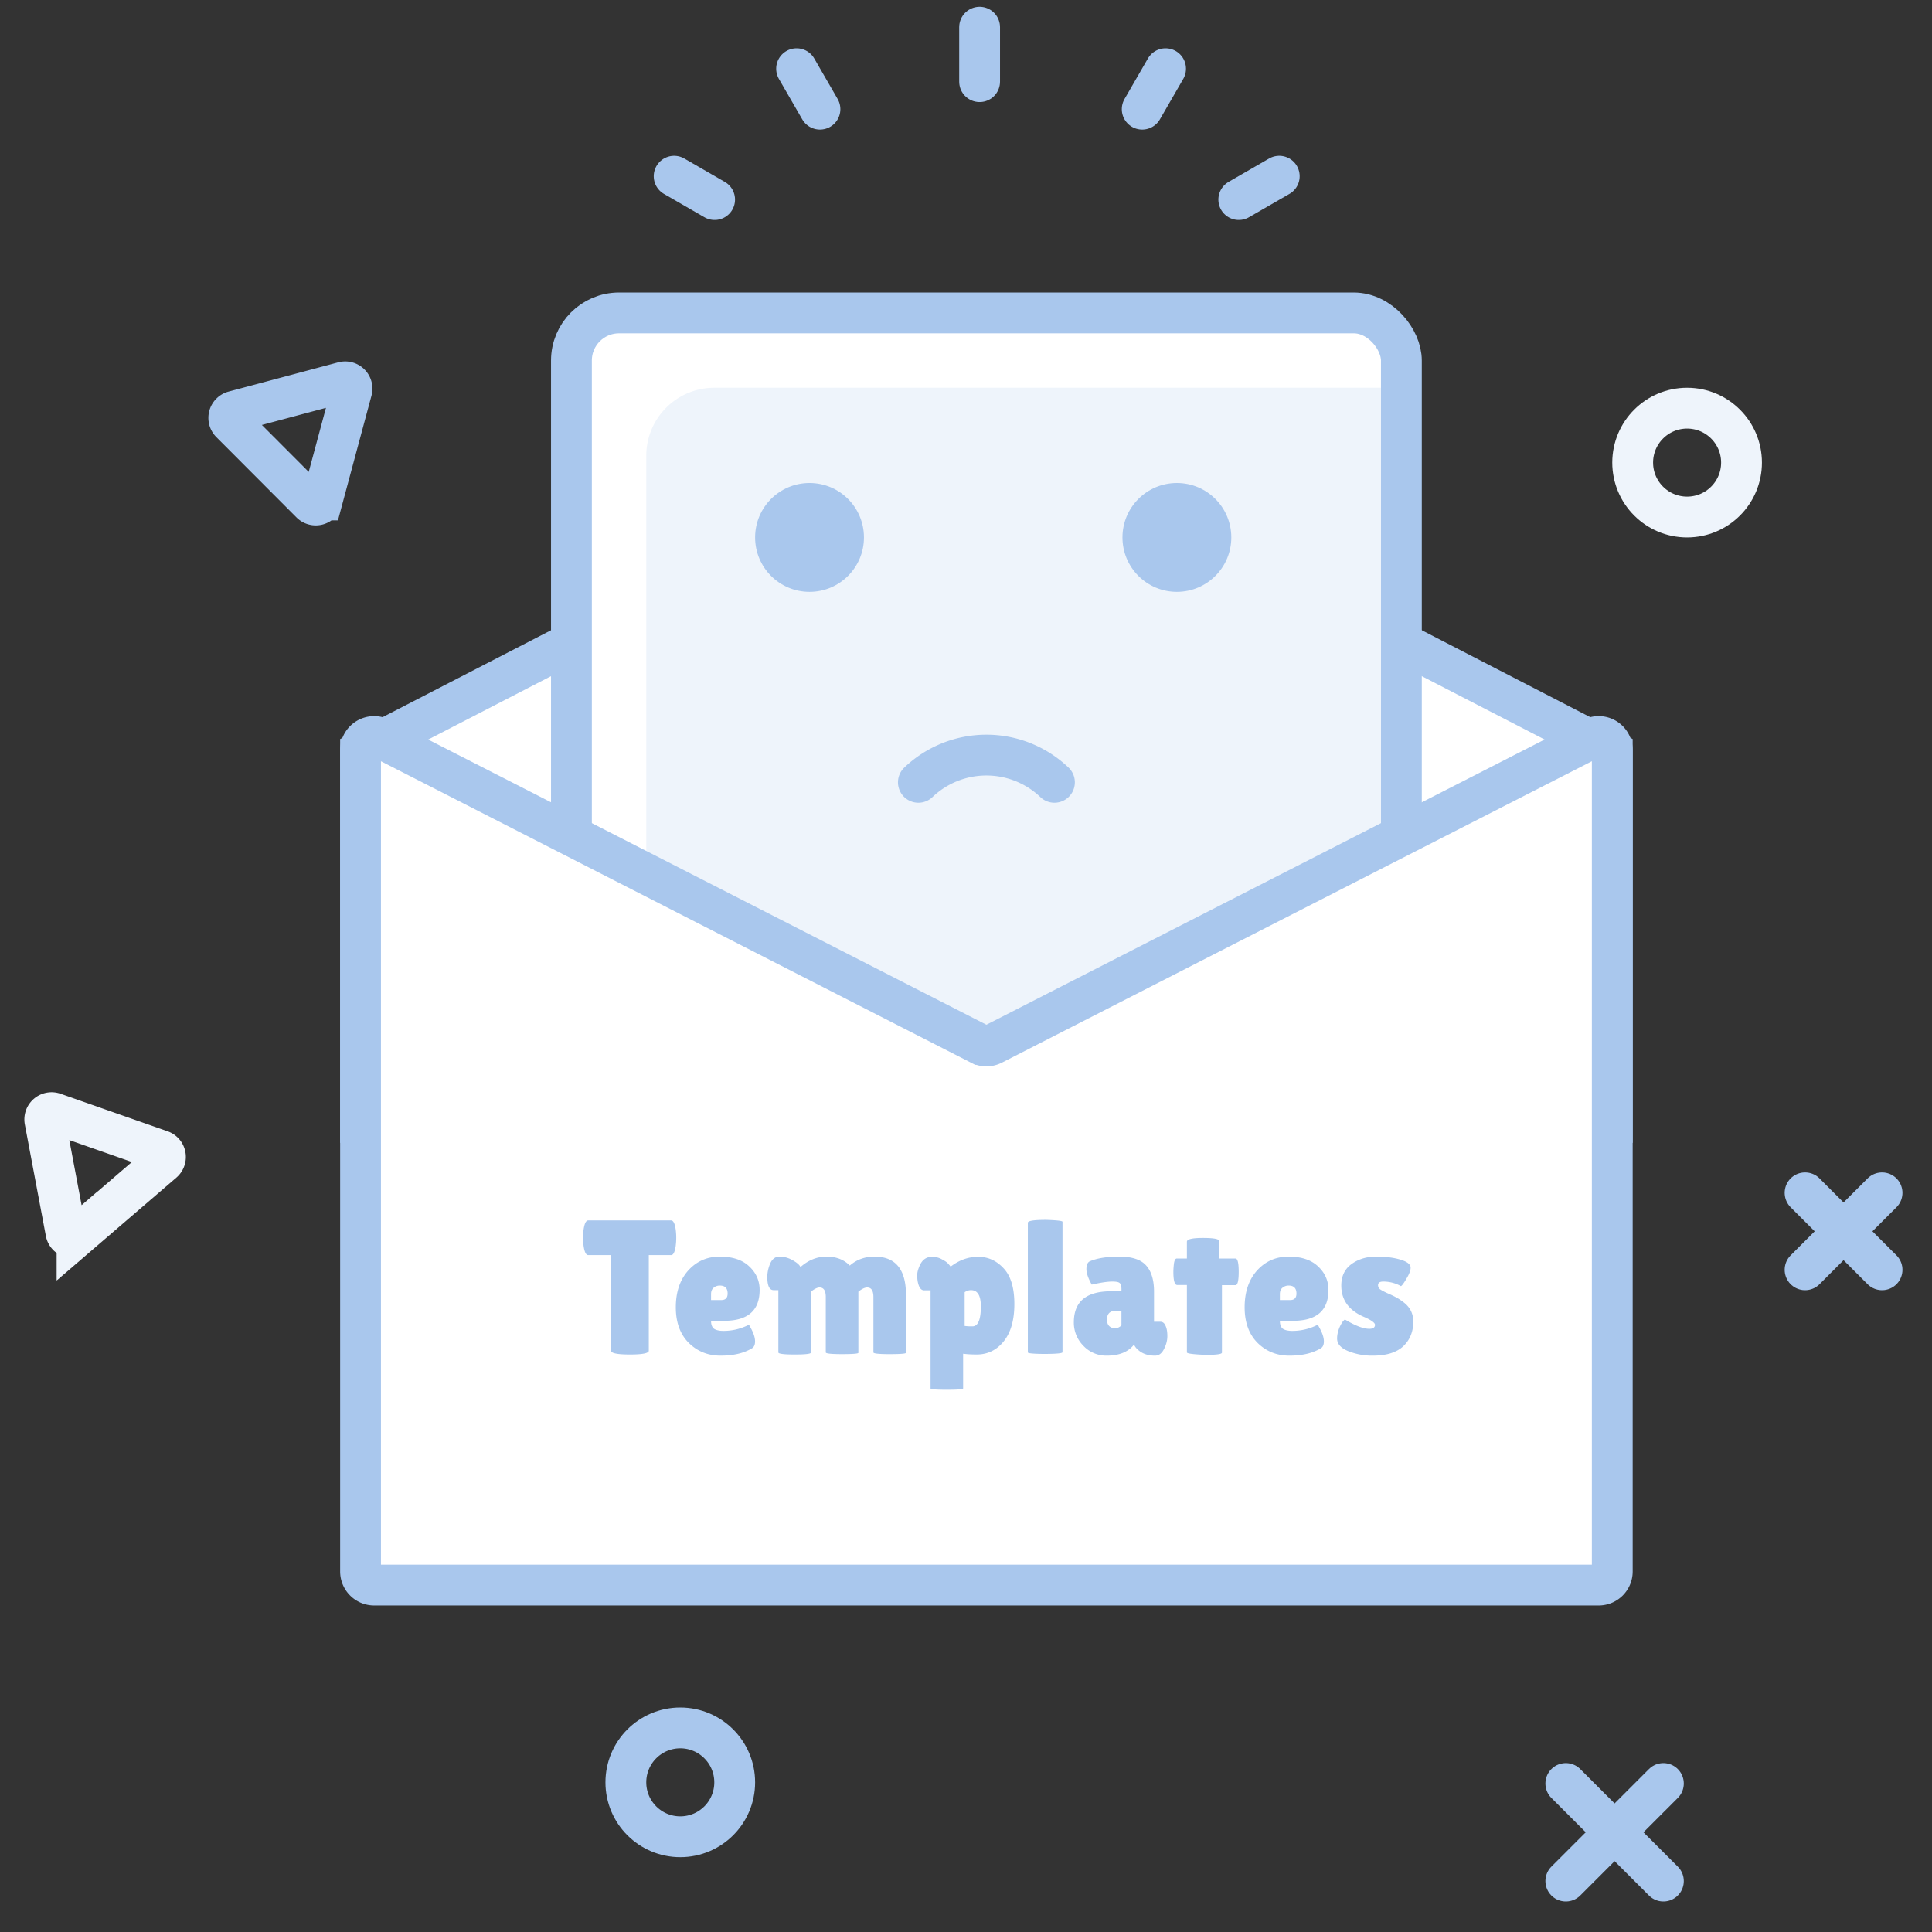 <svg xmlns="http://www.w3.org/2000/svg" width="142" height="142" fill="none">
  <rect width="100%" height="100%" fill="#333333" stroke="none"/>
  <path fill="#fff" stroke="#A9C7ED" stroke-width="3" d="m72.5 31.5-46 23.733V82.5h92V55.233L72.5 31.5Z" />
  <rect width="61" height="60" x="42" y="23" fill="#fff" stroke="#A9C7ED" stroke-width="3" rx="3.5" />
  <path fill="#EEF4FB" d="M47.5 33.5a5 5 0 0 1 5-5h49v51a5 5 0 0 1-5 5h-44a5 5 0 0 1-5-5v-46Z" />
  <circle cx="59.5" cy="39.5" r="4" fill="#A9C7ED" />
  <circle cx="86.5" cy="39.5" r="4" fill="#A9C7ED" />
  <path stroke="#A9C7ED" stroke-linecap="round" stroke-linejoin="round" stroke-width="3" d="M67.5 57.5a7.246 7.246 0 0 1 10 0" />
  <path fill="#fff" stroke="#A9C7ED" stroke-width="3" d="M26.5 115.5V55.134a1 1 0 0 1 1.455-.89l44.09 22.524a1 1 0 0 0 .91 0l44.09-22.525a1 1 0 0 1 1.455.89V115.5a1 1 0 0 1-1 1h-90a1 1 0 0 1-1-1Z" />
  <path fill="#A9C7ED" d="M47.686 99.276c0 .187-.462.28-1.386.28-.924 0-1.386-.093-1.386-.28v-7.028h-1.68c-.158 0-.27-.215-.336-.644a4.657 4.657 0 0 1 0-1.26c.066-.43.178-.644.336-.644h6.09c.16 0 .271.215.336.644a4.657 4.657 0 0 1 0 1.26c-.065.43-.177.644-.336.644h-1.638v7.028ZM55.23 99.122c-.588.345-1.344.518-2.268.518-.924 0-1.704-.313-2.338-.938-.635-.635-.952-1.507-.952-2.618 0-1.12.303-2.02.91-2.702.616-.681 1.39-1.022 2.324-1.022.933 0 1.652.238 2.156.714.513.476.77 1.055.77 1.736 0 1.512-.868 2.268-2.604 2.268h-.966c0 .28.074.476.224.588.158.103.387.154.686.154.653 0 1.274-.15 1.862-.448.009-.01.05.056.126.196.224.401.336.742.336 1.022 0 .27-.09.448-.266.532Zm-1.75-4.046c0-.392-.192-.588-.574-.588a.687.687 0 0 0-.462.168c-.122.103-.182.257-.182.462v.434h.756c.308 0 .462-.159.462-.476ZM63.088 99.43c0 .065-.401.098-1.204.098-.793 0-1.19-.042-1.19-.126v-4.074c0-.467-.154-.7-.462-.7-.158 0-.368.103-.63.308v4.48c0 .093-.401.14-1.204.14-.793 0-1.19-.051-1.19-.154v-4.578h-.35c-.308 0-.462-.322-.462-.966 0-.29.056-.583.168-.882.15-.41.392-.616.728-.616.336 0 .658.089.966.266.317.177.509.345.574.504.579-.513 1.218-.77 1.918-.77.71 0 1.279.22 1.708.658.504-.439 1.11-.658 1.82-.658 1.54 0 2.31.938 2.31 2.814v4.256c0 .065-.401.098-1.204.098-.793 0-1.19-.042-1.19-.126v-4.074c0-.467-.154-.7-.462-.7-.168 0-.383.103-.644.308v4.494ZM70.79 102.048c0 .065-.402.098-1.205.098-.793 0-1.19-.033-1.19-.098v-7.21h-.476c-.224 0-.378-.205-.462-.616a2.478 2.478 0 0 1-.042-.504c0-.205.066-.448.196-.728.187-.41.486-.616.896-.616.271 0 .518.065.742.196.234.121.392.238.476.35.094.103.14.163.14.182.626-.485 1.302-.728 2.03-.728.728 0 1.354.285 1.876.854.523.56.784 1.433.784 2.618 0 1.176-.26 2.09-.784 2.744-.522.644-1.185.966-1.988.966-.364 0-.695-.019-.994-.056v2.548Zm.573-7.224a.805.805 0 0 0-.462.154v2.478c.16.019.285.028.378.028h.238c.383-.037.574-.527.574-1.47 0-.793-.242-1.19-.728-1.19ZM78.093 99.388c0 .084-.476.126-1.428.126-.747-.01-1.12-.047-1.12-.112v-9.534c0-.14.453-.21 1.358-.21.793.028 1.19.075 1.19.14v9.59ZM80.242 94.418c-.262-.467-.392-.845-.392-1.134 0-.299.079-.49.238-.574.532-.233 1.26-.35 2.184-.35.933 0 1.59.22 1.974.658.382.43.574 1.069.574 1.918v2.212h.476c.158 0 .28.093.363.28.094.187.14.443.14.77s-.084.649-.252.966c-.158.317-.377.476-.657.476-.505 0-.91-.135-1.219-.406a1.13 1.13 0 0 1-.322-.406c-.429.541-1.096.812-2.002.812a2.295 2.295 0 0 1-1.721-.728 2.401 2.401 0 0 1-.7-1.722c0-1.521.91-2.282 2.73-2.282h.77v-.14c0-.243-.043-.397-.127-.462-.074-.075-.256-.112-.546-.112-.354 0-.858.075-1.511.224Zm1.12 2.576c0 .205.056.364.168.476a.598.598 0 0 0 .42.154c.177 0 .335-.07.475-.21v-1.078h-.391c-.449 0-.672.22-.672.658ZM89.812 99.416c0 .112-.392.168-1.176.168-.933-.037-1.4-.098-1.4-.182v-4.956h-.714c-.187 0-.28-.322-.28-.966 0-.168.014-.373.042-.616.037-.243.107-.364.21-.364h.742v-1.232c0-.187.392-.28 1.176-.28.793 0 1.19.075 1.19.224v.896l.014.392h1.19c.159 0 .238.327.238.98s-.08.98-.238.98h-.994v4.956ZM97.038 99.122c-.588.345-1.344.518-2.268.518-.924 0-1.703-.313-2.338-.938-.635-.635-.952-1.507-.952-2.618 0-1.12.303-2.02.91-2.702.616-.681 1.39-1.022 2.324-1.022.933 0 1.652.238 2.156.714.513.476.77 1.055.77 1.736 0 1.512-.868 2.268-2.604 2.268h-.966c0 .28.075.476.224.588.159.103.388.154.686.154.653 0 1.274-.15 1.862-.448.01-.01.052.056.126.196.224.401.336.742.336 1.022 0 .27-.088.448-.266.532Zm-1.75-4.046c0-.392-.191-.588-.574-.588a.687.687 0 0 0-.462.168c-.121.103-.182.257-.182.462v.434h.756c.308 0 .462-.159.462-.476ZM98.849 96.98c.756.457 1.353.686 1.792.686.28 0 .42-.098.42-.294 0-.14-.243-.322-.728-.546-1.167-.476-1.75-1.255-1.75-2.338 0-.69.252-1.218.756-1.582.504-.364 1.106-.546 1.806-.546.709 0 1.306.075 1.792.224.494.15.742.345.742.588 0 .205-.103.476-.308.812-.196.336-.332.518-.406.546a2.632 2.632 0 0 0-1.302-.336c-.252 0-.378.089-.378.266 0 .112.046.21.14.294.102.075.284.173.546.294.261.112.476.215.644.308.177.093.373.224.588.392.448.355.672.817.672 1.386 0 .747-.248 1.353-.742 1.82-.495.457-1.242.686-2.24.686a4.68 4.68 0 0 1-1.806-.336c-.541-.224-.812-.532-.812-.924 0-.261.06-.537.182-.826.13-.29.261-.48.392-.574Z" />
  <circle cx="124" cy="34" r="4" stroke="#EEF4FB" stroke-width="3" />
  <path stroke="#A9C7ED" stroke-width="3" d="M25.244 28.081a.5.5 0 0 1 .611.613l-2.166 8.052a.5.5 0 0 1-.837.223l-5.89-5.902a.5.5 0 0 1 .226-.836l8.056-2.15Z" />
  <path stroke="#EEF4FB" stroke-width="3" d="M3.3 82.371a.5.5 0 0 1 .657-.564l7.868 2.758a.5.5 0 0 1 .16.851l-6.322 5.435a.5.5 0 0 1-.818-.286L3.3 82.37Z" />
  <path stroke="#A9C7ED" stroke-linecap="round" stroke-linejoin="round" stroke-width="3" d="M132.672 87.672 135.5 90.5m2.829 2.828L135.5 90.5m0 0-2.828 2.828M135.5 90.5l2.829-2.828M115.086 131.086l3.586 3.586m3.585 3.585-3.585-3.585m0 0-3.586 3.585m3.586-3.585 3.585-3.586" />
  <circle cx="50" cy="131" r="4" stroke="#A9C7ED" stroke-width="3" />
  <path stroke="#A9C7ED" stroke-linecap="round" stroke-linejoin="round" stroke-width="3" d="M72 6V2M49.549 12.951l2.975 1.717M83.951 8.024l1.717-2.975M58.549 5.049l1.717 2.975M91.049 14.668l2.975-1.717" />
</svg>
